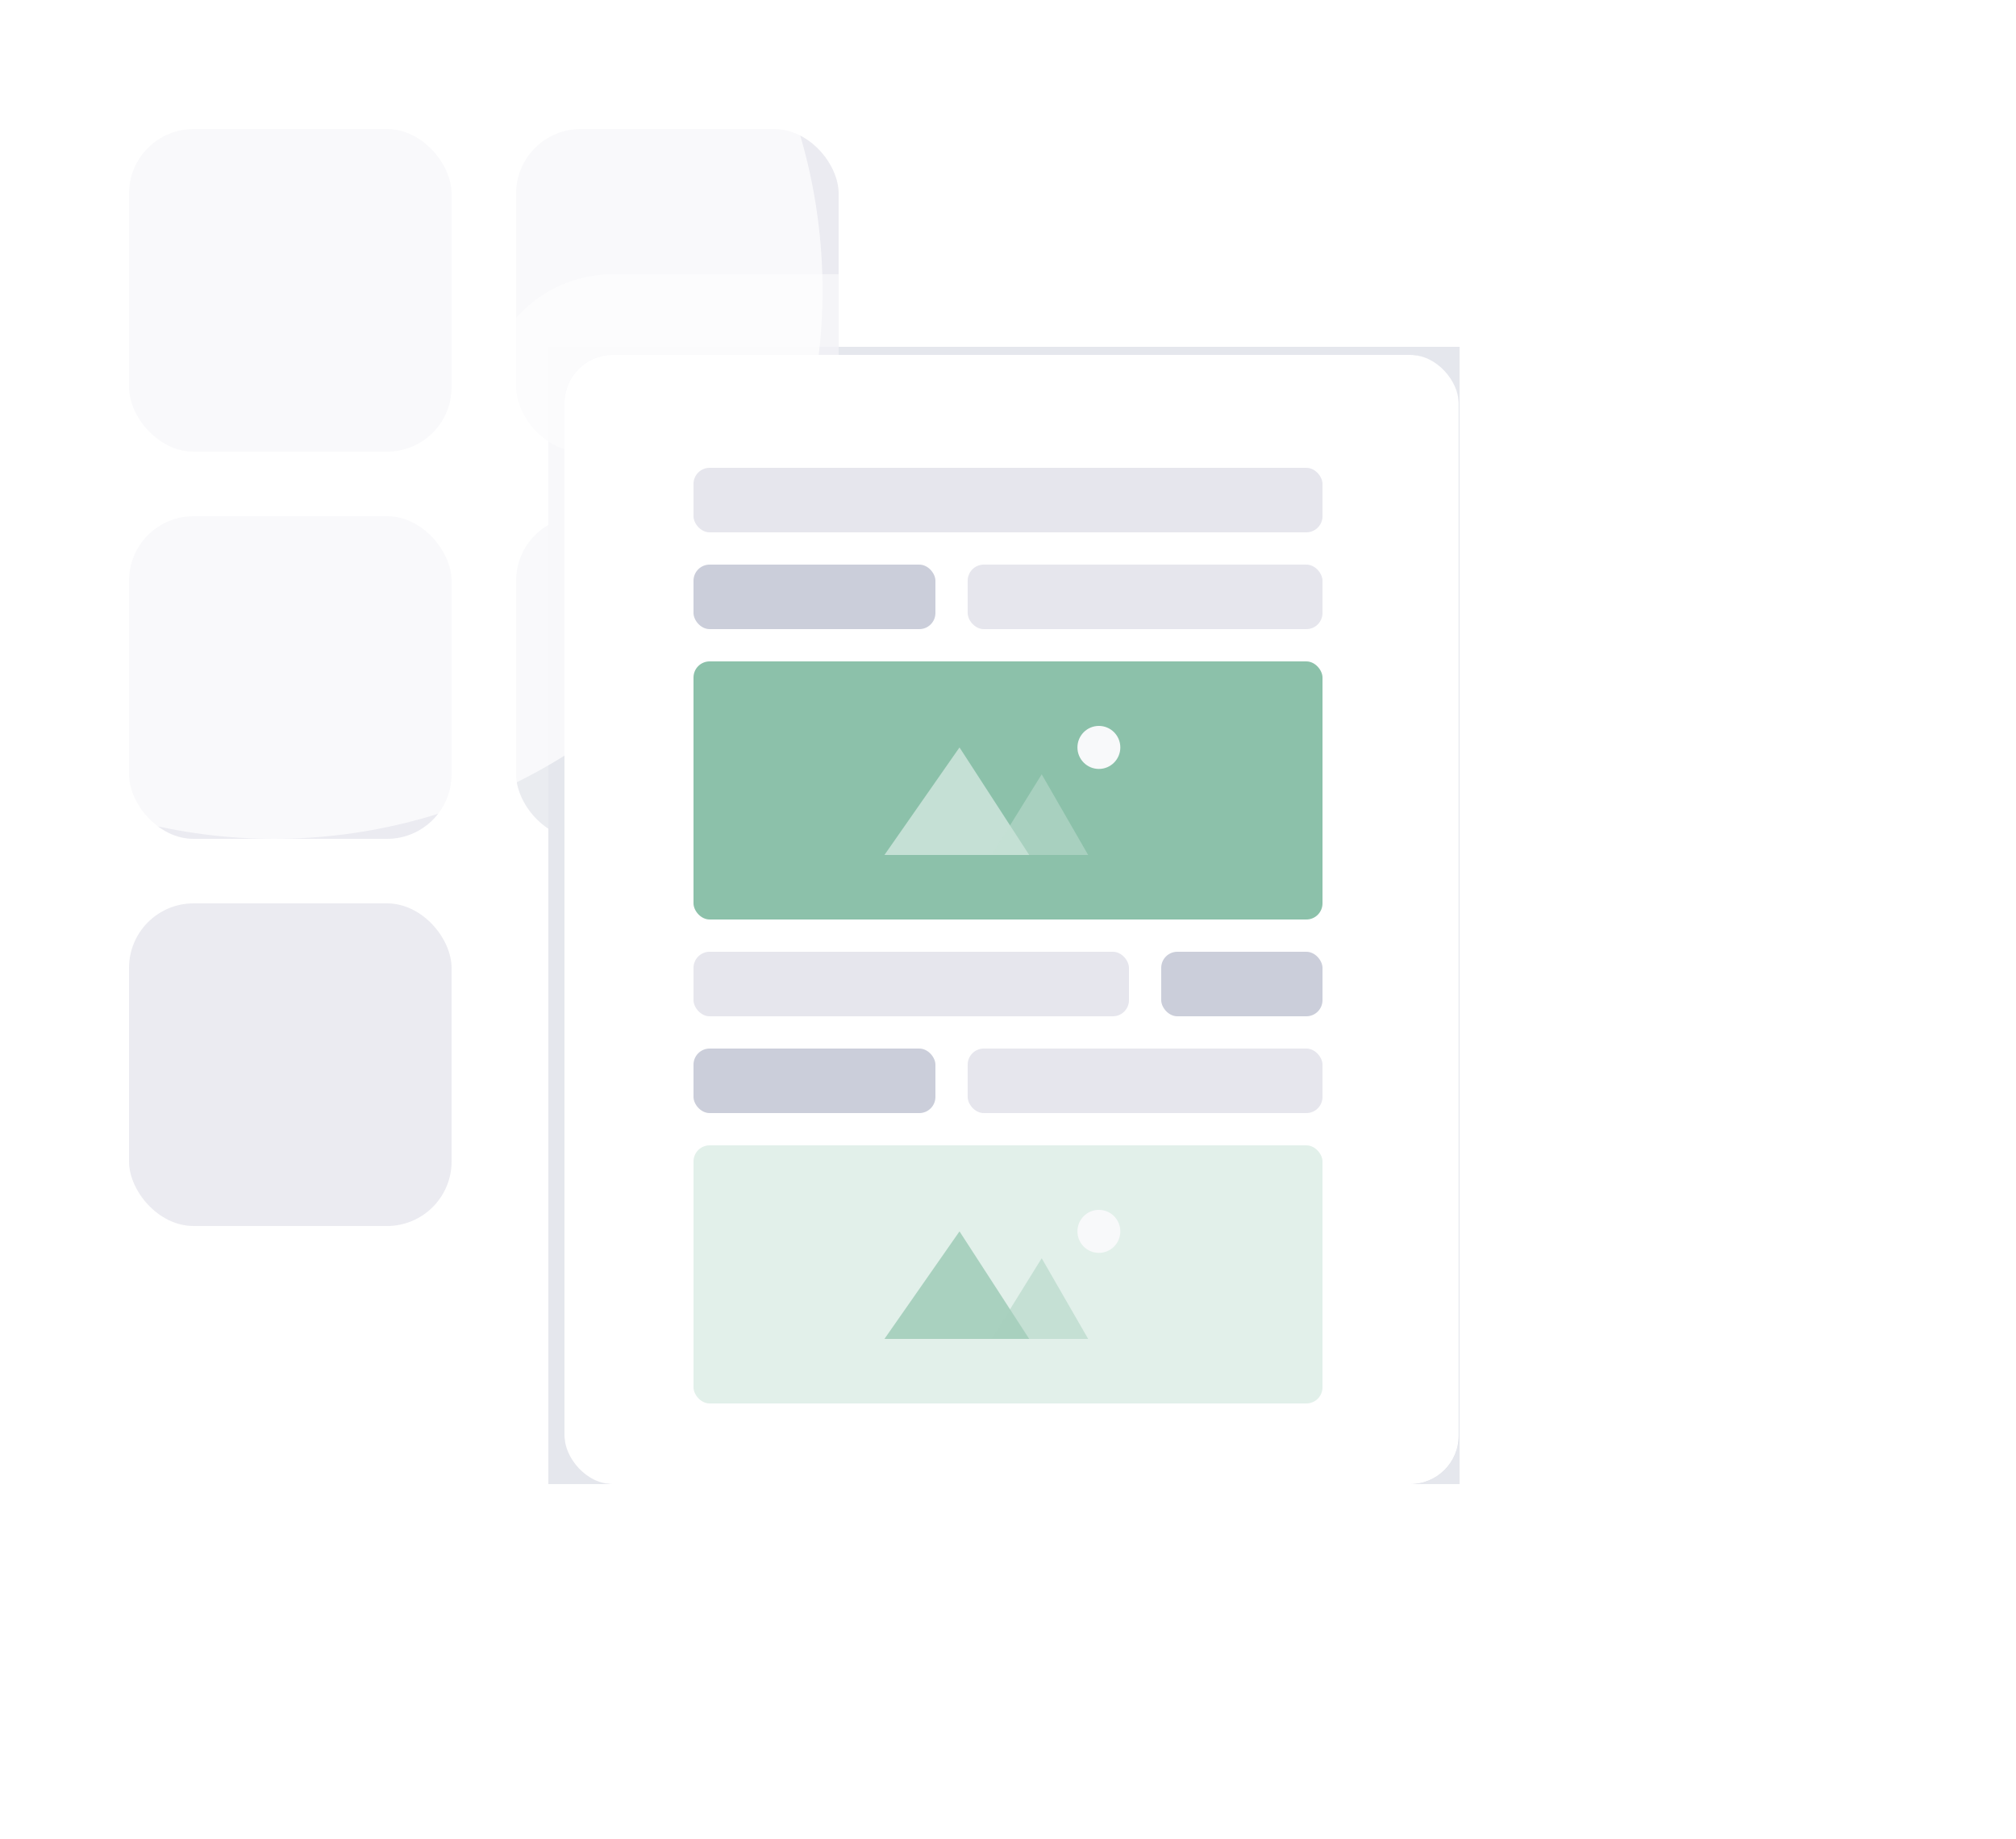 <svg width="250" height="228" viewBox="0 0 250 228" fill="none" xmlns="http://www.w3.org/2000/svg">
<g clip-path="url(#clip0_6225_4823)">
<g filter="url(#filter0_f_6225_4823)">
<rect x="68" y="43" width="113" height="141" fill="#CBCEDA"/>
</g>
<g opacity="0.8">
<rect x="64" y="16" width="40" height="40" rx="8" fill="#E6E6ED"/>
</g>
<g opacity="0.8">
<rect x="64" y="64" width="40" height="40" rx="8" fill="#CBCEDA"/>
</g>
<g opacity="0.8">
<rect x="16" y="16" width="40" height="40" rx="8" fill="#E6E6ED"/>
</g>
<g opacity="0.8">
<rect x="16" y="64" width="40" height="40" rx="8" fill="#E6E6ED"/>
</g>
<g opacity="0.8">
<rect x="16" y="112" width="40" height="40" rx="8" fill="#E6E6ED"/>
</g>
<g style="mix-blend-mode:overlay" filter="url(#filter1_f_6225_4823)">
<circle cx="34" cy="36" r="68" fill="white" fill-opacity="0.7"/>
</g>
<rect x="70" y="44" width="110.891" height="140" rx="6" fill="white"/>
<rect x="86" y="58" width="78" height="8" rx="2" fill="#E6E6ED"/>
<rect x="86" y="70" width="30" height="8" rx="2" fill="#CBCEDA"/>
<rect x="120" y="70" width="44" height="8" rx="2" fill="#E6E6ED"/>
<rect x="86" y="130" width="30" height="8" rx="2" fill="#CBCEDA"/>
<rect x="120" y="130" width="44" height="8" rx="2" fill="#E6E6ED"/>
<rect x="86" y="118" width="54" height="8" rx="2" fill="#E6E6ED"/>
<rect x="144" y="118" width="20" height="8" rx="2" fill="#CBCEDA"/>
<rect x="86" y="82" width="78" height="32" rx="2" fill="#8CC1AA"/>
<path d="M127.628 105.999H109.679L118.986 92.666L127.628 105.999Z" fill="#C5E0D5"/>
<path opacity="0.5" d="M134.941 106H122.975L129.179 96L134.941 106Z" fill="#C5E0D5"/>
<ellipse cx="136.27" cy="92.666" rx="2.659" ry="2.667" fill="#F8F9FA"/>
<rect x="86" y="142" width="78" height="32" rx="2" fill="#E2F0EA"/>
<path d="M127.628 165.999H109.679L118.986 152.666L127.628 165.999Z" fill="#A9D1BF"/>
<path opacity="0.5" d="M134.941 166H122.975L129.179 156L134.941 166Z" fill="#A9D1BF"/>
<ellipse cx="136.27" cy="152.666" rx="2.659" ry="2.667" fill="#F8F9FA"/>
<rect x="65" y="39" width="120.891" height="150" rx="11" stroke="white" stroke-opacity="0.5" stroke-width="10"/>
</g>
<defs>
<filter id="filter0_f_6225_4823" x="18" y="-7" width="213" height="241" filterUnits="userSpaceOnUse" color-interpolation-filters="sRGB">
<feFlood flood-opacity="0" result="BackgroundImageFix"/>
<feBlend mode="normal" in="SourceGraphic" in2="BackgroundImageFix" result="shape"/>
<feGaussianBlur stdDeviation="25" result="effect1_foregroundBlur_6225_4823"/>
</filter>
<filter id="filter1_f_6225_4823" x="-134" y="-132" width="336" height="336" filterUnits="userSpaceOnUse" color-interpolation-filters="sRGB">
<feFlood flood-opacity="0" result="BackgroundImageFix"/>
<feBlend mode="normal" in="SourceGraphic" in2="BackgroundImageFix" result="shape"/>
<feGaussianBlur stdDeviation="50" result="effect1_foregroundBlur_6225_4823"/>
</filter>
<clipPath id="clip0_6225_4823">
<rect width="250" height="228" rx="8" fill="white"/>
</clipPath>
</defs>
</svg>
